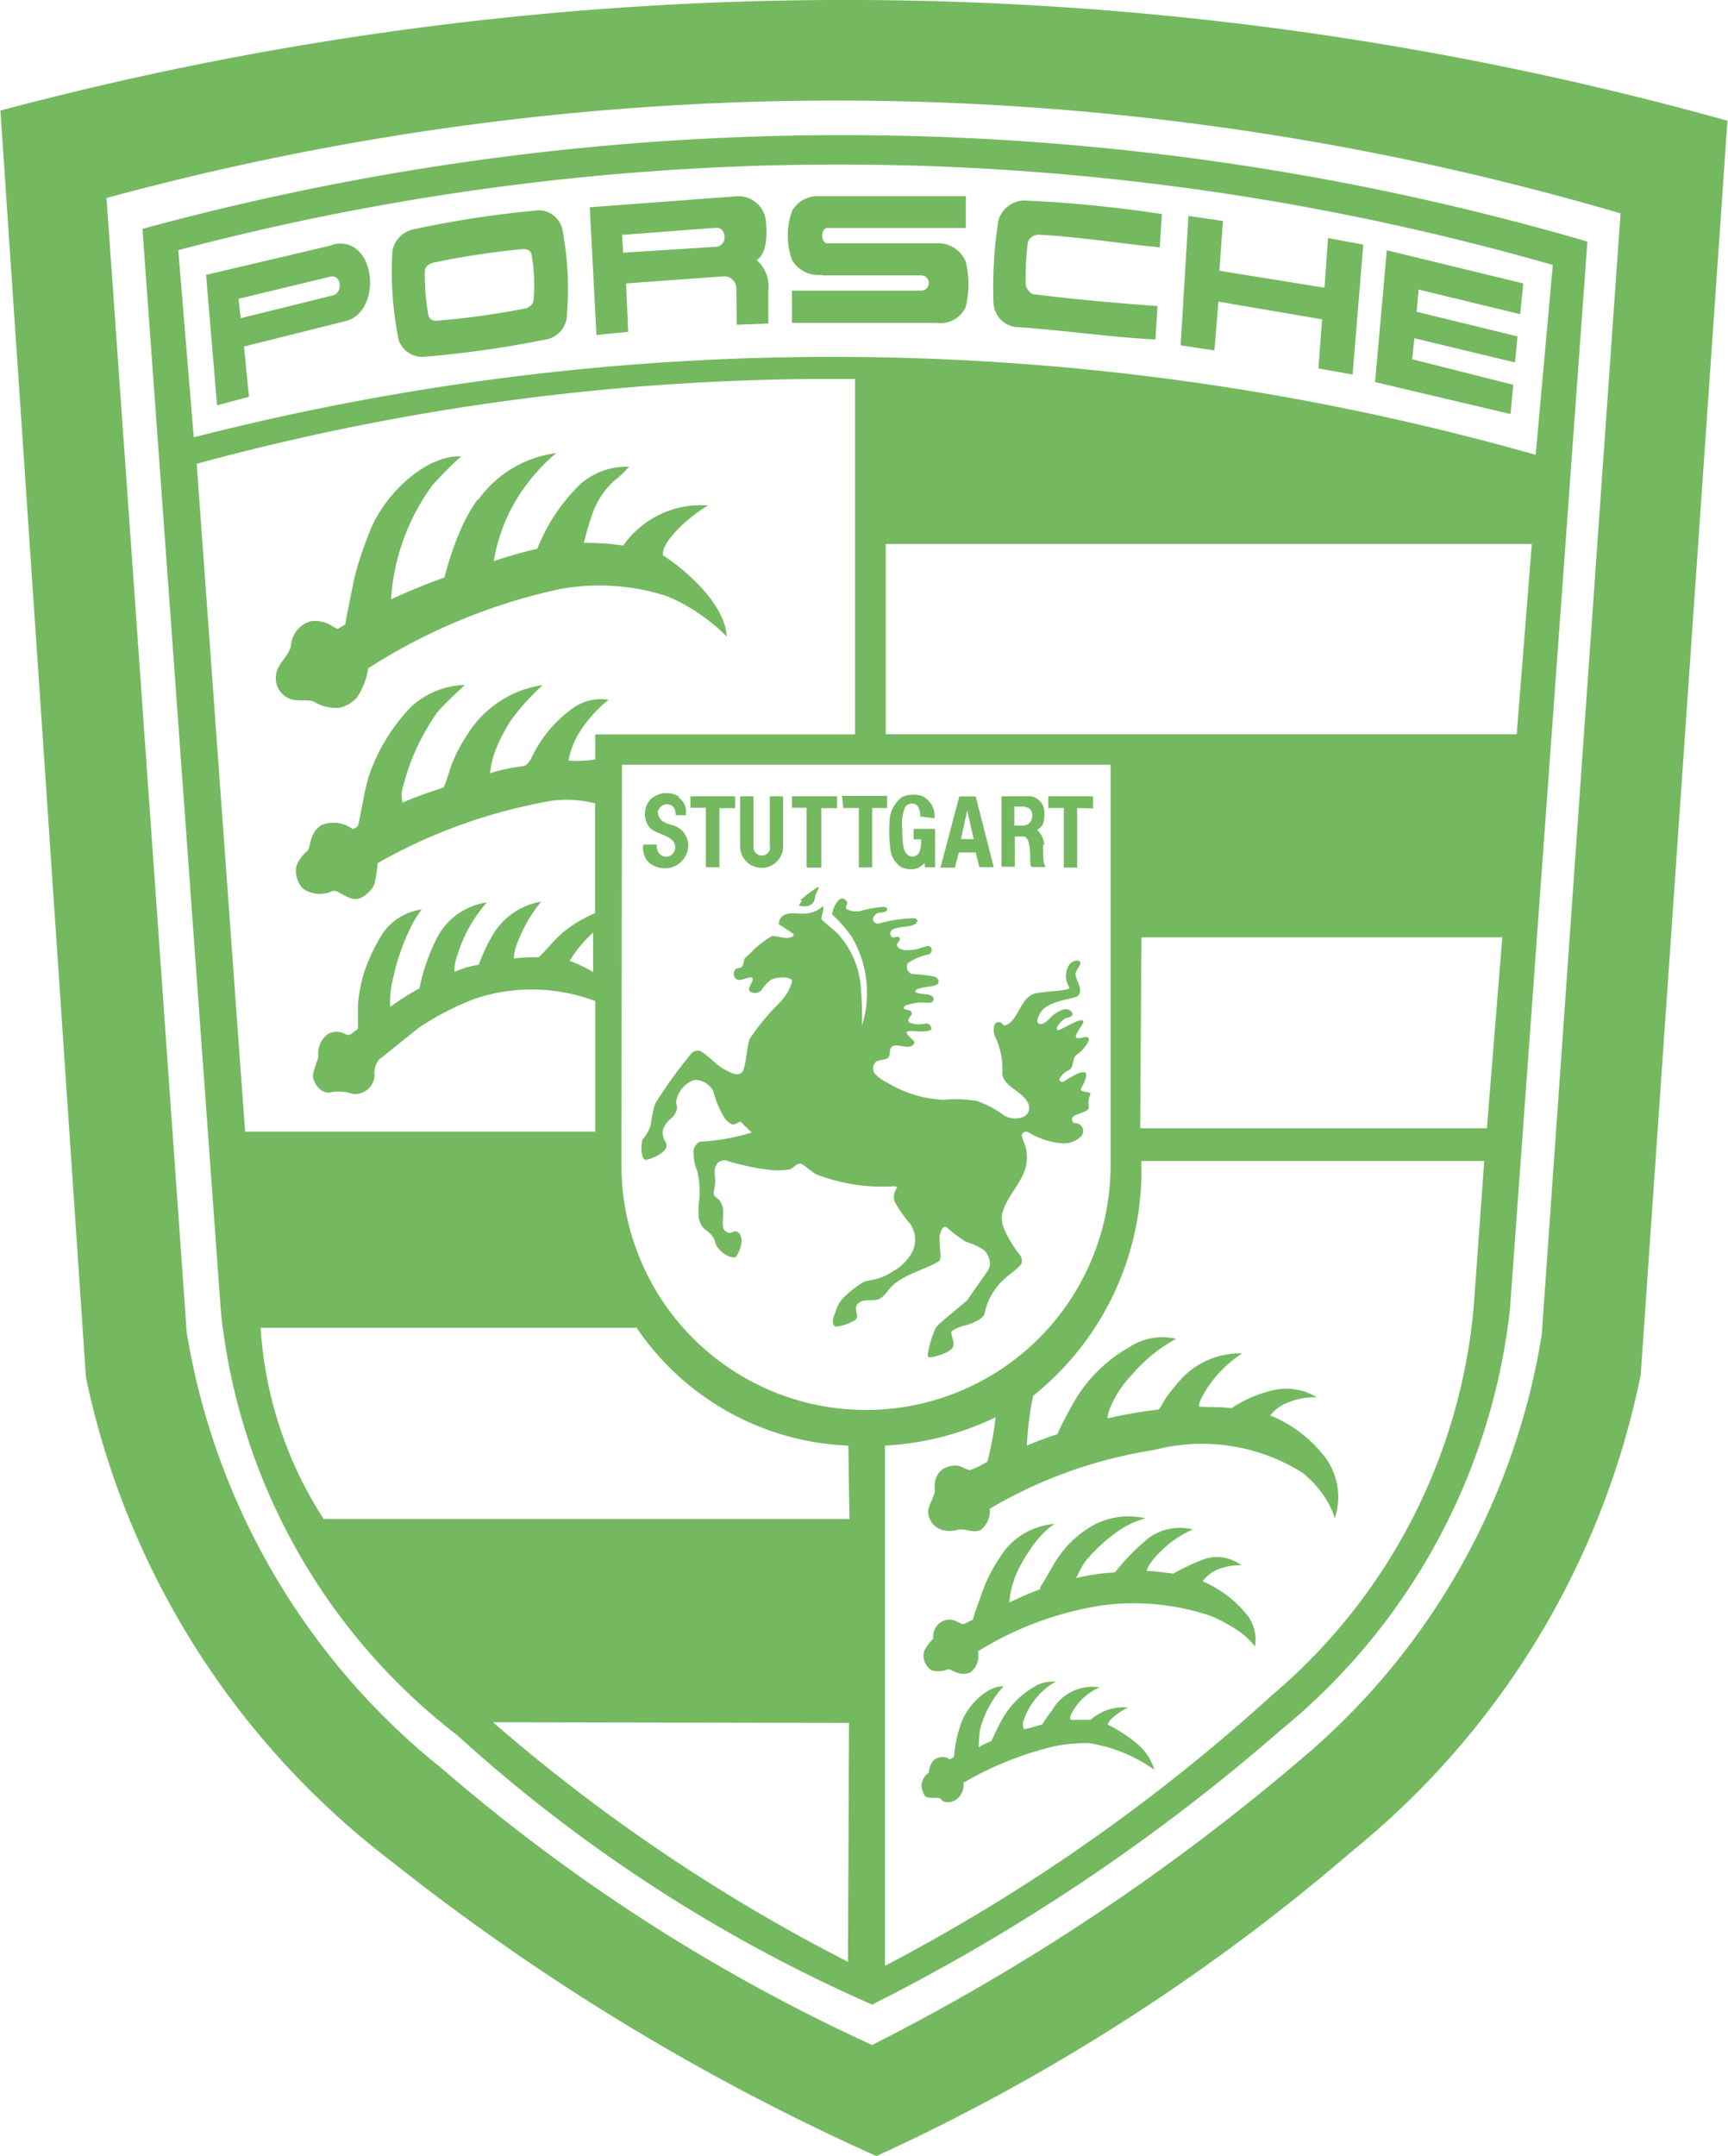 <svg xmlns="http://www.w3.org/2000/svg" width="12.93" height="16.127" viewBox="0 0 12.93 16.127">
  <g id="porsche-3-logo-svg-vector" transform="translate(-2.035 -0.436)">
    <path id="Path_21630" data-name="Path 21630" d="M33.2,18.783a15.068,15.068,0,0,1-3.568,2.288A17.076,17.076,0,0,1,26,18.864a6.132,6.132,0,0,1-2.283-3.618l-.64-9.475A24.569,24.569,0,0,1,36,5.847l-.649,9.379A6.156,6.156,0,0,1,33.2,18.783Zm1.411-3.868L35.2,6.54a20.823,20.823,0,0,0-11.329-.115l.6,8.485a5.267,5.267,0,0,0,1.912,3.264A13.512,13.512,0,0,0,29.6,20.24,16.235,16.235,0,0,0,32.812,18.1,5.226,5.226,0,0,0,34.612,14.915Zm-1.941,2.959A14.754,14.754,0,0,1,29.6,19.938,11.438,11.438,0,0,1,26.5,17.927a4.6,4.6,0,0,1-1.773-3.171l-.587-8.1a19.911,19.911,0,0,1,10.812.095l-.58,7.991A4.741,4.741,0,0,1,32.671,17.874ZM24.408,6.815l.116,1.4a19.267,19.267,0,0,1,10.041.131l.128-1.42A19.381,19.381,0,0,0,24.408,6.815Zm8.56.518L32.191,7.2l-.03.365-.253-.038.059-.968.258.038-.027.372.787.127.026-.372.264.05-.08.971L32.939,7.7l.028-.369ZM29.221,7a.23.23,0,0,1-.22-.11.538.538,0,0,1,0-.368.22.22,0,0,1,.2-.111h1.1l0,.238H29.266c-.051,0-.053.115,0,.115h.821A.221.221,0,0,1,30.3,6.9a.724.724,0,0,1,0,.341.208.208,0,0,1-.218.118H29V7.118h.967a.057.057,0,0,0,0-.114h-.74Zm-.637.1a.091.091,0,0,0-.095-.089l-.73.053.015.362-.237.024-.05-.956,1.088-.081a.207.207,0,0,1,.23.183c.008.1.012.238-.069.294a.259.259,0,0,1,.087.229l0,.245-.237.009Zm-.155-.31c.093-.005.085-.15,0-.142l-.7.053.008.133Zm-2.278-.127a7.77,7.77,0,0,1,.92-.143.183.183,0,0,1,.21.134,2.378,2.378,0,0,1,.033.671.192.192,0,0,1-.164.16,7.837,7.837,0,0,1-.908.128.187.187,0,0,1-.185-.126,2.575,2.575,0,0,1-.047-.663A.2.2,0,0,1,26.151,6.664Zm.869.582a.071.071,0,0,0,.047-.065,1.3,1.3,0,0,0-.016-.334c-.005-.026-.027-.042-.076-.038a6.212,6.212,0,0,0-.656.1c-.046.011-.064.038-.066.062a1.739,1.739,0,0,0,.027.335.056.056,0,0,0,.057.038,5.824,5.824,0,0,0,.683-.095ZM30.856,6.7a.085.085,0,0,0-.091.057,2.193,2.193,0,0,0-.016.317c0,.018.03.066.055.07.233.032.684.073.931.089l-.015.25c-.323-.015-.661-.066-1.012-.091a.192.192,0,0,1-.2-.181,3.192,3.192,0,0,1,.037-.619.206.206,0,0,1,.223-.147,9.7,9.7,0,0,1,1,.1l-.016.249C31.547,6.777,31.157,6.716,30.856,6.7Zm-5.293.073c.327-.077.377.5.1.572l-.763.191.037.376-.239.064L24.616,7l.947-.223Zm0,.381c.078-.018.068-.158-.016-.141l-.688.166.016.145Zm8.094.32-.016.157.756.191-.02.219-1.014-.239.088-.986,1.021.248-.023.23-.76-.184-.015.166.755.184-.019.195Zm-7.316,2.806a1.651,1.651,0,0,0-.249.541.2.2,0,0,0-.005.126c.1-.045.23-.088.306-.112.03-.066.046-.142.072-.2a1.177,1.177,0,0,1,.108-.2.8.8,0,0,1,.563-.367,1.686,1.686,0,0,0-.243.27,1.367,1.367,0,0,0-.111.216.676.676,0,0,0-.041.173,1.343,1.343,0,0,1,.256-.053c.042-.023.055-.068.078-.11a.961.961,0,0,1,.3-.333.364.364,0,0,1,.253-.053.993.993,0,0,0-.2.216.617.617,0,0,0-.1.239.808.808,0,0,0,.2-.009l0-.187h1.944V7.779a18.091,18.091,0,0,0-4.926.634l.362,4.995h2.62v-.976a1.346,1.346,0,0,0-.9-.018,2.154,2.154,0,0,0-.419.216l-.3.241a.156.156,0,0,0-.032.118.148.148,0,0,1-.162.138.328.328,0,0,0-.172-.012c-.064.013-.12-.066-.126-.112s.037-.131.039-.156a.183.183,0,0,1,.072-.169.132.132,0,0,1,.128,0,.05.05,0,0,0,.037.005.408.408,0,0,0,.06-.046c0-.054,0-.139,0-.187a1.157,1.157,0,0,1,.046-.234,1.358,1.358,0,0,1,.116-.253.419.419,0,0,1,.314-.216.868.868,0,0,0-.084.138,1.636,1.636,0,0,0-.131.383.7.7,0,0,0-.02.207,2.04,2.04,0,0,1,.219-.139,1.458,1.458,0,0,1,.135-.385.5.5,0,0,1,.369-.257,1.064,1.064,0,0,0-.222.4.307.307,0,0,0-.02.12.613.613,0,0,1,.181-.053,1.474,1.474,0,0,1,.1-.216.524.524,0,0,1,.367-.257,1.126,1.126,0,0,0-.184.325.364.364,0,0,0-.02.1,1.369,1.369,0,0,1,.185-.009c.068-.061.116-.134.2-.2a.994.994,0,0,1,.223-.13v-.821a.871.871,0,0,0-.322-.02A4.025,4.025,0,0,0,25.9,11.4a.985.985,0,0,1-.026.162.219.219,0,0,1-.105.1c-.077.034-.166-.069-.206-.054a.219.219,0,0,1-.22-.016.186.186,0,0,1-.049-.176.273.273,0,0,1,.081-.108c.027-.027.008-.131.105-.193a.244.244,0,0,1,.233.03.1.1,0,0,0,.039-.023c.009-.028.024-.115.038-.183a1.911,1.911,0,0,1,.043-.188,1.4,1.4,0,0,1,.319-.522.621.621,0,0,1,.4-.162C26.534,10.087,26.381,10.223,26.337,10.284Zm.313-1.6a.851.851,0,0,1,.582-.347,1.408,1.408,0,0,0-.284.325,1.3,1.3,0,0,0-.183.483,3.183,3.183,0,0,1,.325-.092,1.378,1.378,0,0,1,.325-.486.524.524,0,0,1,.362-.128.789.789,0,0,1-.115.108.633.633,0,0,0-.149.216,2.211,2.211,0,0,0-.074.246,1.752,1.752,0,0,1,.294.02.709.709,0,0,1,.636-.3c-.124.068-.352.265-.338.373.187.12.465.373.477.607a1.413,1.413,0,0,0-.442-.3,1.64,1.64,0,0,0-.806-.055,4.358,4.358,0,0,0-1.434.592.549.549,0,0,1-.083.216.239.239,0,0,1-.134.08.316.316,0,0,1-.191-.046c-.037-.02-.133.005-.193-.027a.167.167,0,0,1-.089-.179c.015-.085.1-.137.112-.218A.205.205,0,0,1,25.4,9.59a.242.242,0,0,1,.143.027.485.485,0,0,0,.057.031.629.629,0,0,0,.058-.034c0-.014.049-.261.073-.369a2.707,2.707,0,0,1,.1-.3c.106-.3.431-.6.693-.587a2.868,2.868,0,0,0-.214.215A1.619,1.619,0,0,0,26,9.427c.145-.068.27-.116.4-.164a2.308,2.308,0,0,1,.124-.364,1.249,1.249,0,0,1,.122-.217Zm7.882.333-4.834,0,0,1.423,4.721,0Zm-4.279,7.367a.2.2,0,0,1-.153,0,.147.147,0,0,1-.085-.128c0-.046.041-.1.05-.152,0-.02-.018-.12.068-.172a.187.187,0,0,1,.1-.022c.034.007.061.028.095.034a.66.66,0,0,0,.131-.064,2.718,2.718,0,0,0,.061-.331,2.178,2.178,0,0,1-.828.212v3.891a13.88,13.88,0,0,0,2.9-2.028A4.306,4.306,0,0,0,34.1,14.734l.08-1.106-2.566,0a2.157,2.157,0,0,1-.809,1.756,2.235,2.235,0,0,0-.047.372c.083-.034.16-.064.227-.084a2.9,2.9,0,0,1,.145-.275,1.113,1.113,0,0,1,.4-.38.446.446,0,0,1,.344-.059,1.175,1.175,0,0,0-.331.27.786.786,0,0,0-.172.271.5.5,0,0,0-.011.054,3.772,3.772,0,0,1,.381-.066c.011,0,.039-.062.061-.092a1.241,1.241,0,0,1,.086-.108.6.6,0,0,1,.481-.22.88.88,0,0,0-.3.325c-.012.024-.028.058-.022.073.027.005.161,0,.242.012a.955.955,0,0,1,.3-.132.442.442,0,0,1,.34.051.492.492,0,0,0-.208.035.307.307,0,0,0-.142.1.985.985,0,0,1,.417.322.5.5,0,0,1,.066.446.7.7,0,0,0-.054-.123.8.8,0,0,0-.185-.214,1.409,1.409,0,0,0-1.11-.173,3.459,3.459,0,0,0-1.233.44.178.178,0,0,1-.061.153c-.055.041-.134-.015-.174.007Zm.6.437c.04-.062.089-.153.114-.192a.78.78,0,0,1,.292-.277.557.557,0,0,1,.383-.047.636.636,0,0,0-.223.108,1.255,1.255,0,0,0-.225.21.681.681,0,0,0-.07.128,1.638,1.638,0,0,1,.289-.042,1.665,1.665,0,0,1,.258-.262A.4.4,0,0,1,32,16.384a.8.8,0,0,0-.319.253.247.247,0,0,0-.028.057c.05,0,.145.014.2.02a1.746,1.746,0,0,1,.21-.1.3.3,0,0,1,.3.038.444.444,0,0,0-.166.027.256.256,0,0,0-.124.093.845.845,0,0,1,.345.268.306.306,0,0,1,.047.219.555.555,0,0,0-.141-.127,1.217,1.217,0,0,0-.187-.1,1.8,1.8,0,0,0-.811-.081,2.471,2.471,0,0,0-.935.345.155.155,0,0,1-.054.156c-.077.039-.151-.027-.165-.023a.2.2,0,0,1-.127.009.13.13,0,0,1-.055-.146.351.351,0,0,1,.068-.092.125.125,0,0,1,.12-.142c.042,0,.072.028.106.035l.069-.034c.019-.068.047-.137.066-.193a1.119,1.119,0,0,1,.135-.27.524.524,0,0,1,.41-.253.629.629,0,0,0-.119.107,1.289,1.289,0,0,0-.143.218.7.7,0,0,0-.076.262q.115-.055.233-.1Zm-.026.732a.293.293,0,0,1,.143-.027.532.532,0,0,0-.246.307c0,.013,0,.04.009.049a1.233,1.233,0,0,0,.137-.037.717.717,0,0,1,.07-.1.347.347,0,0,1,.358-.176.428.428,0,0,0-.212.2c-.008.015-.013.043,0,.043l.145,0a.364.364,0,0,1,.28-.092.479.479,0,0,0-.128.088.086.086,0,0,0-.024.04,1.08,1.08,0,0,1,.227.149.408.408,0,0,1,.122.189,1.146,1.146,0,0,0-.491-.2,1.187,1.187,0,0,0-.272.027,2.5,2.5,0,0,0-.665.269.142.142,0,0,1-.05.123c-.03.024-.095.037-.119,0-.013-.019-.1,0-.12-.023a.179.179,0,0,1-.026-.077.12.12,0,0,1,.052-.095c.007-.008.005-.084.062-.11a.1.1,0,0,1,.1.008l.03-.019a.915.915,0,0,1,.055-.257c.045-.125.191-.276.316-.271a.757.757,0,0,0-.177.325.888.888,0,0,0-.009.131.61.61,0,0,1,.095-.047c.014-.033.053-.114.073-.15A.641.641,0,0,1,30.829,17.552Zm-5.807-2.675a2.973,2.973,0,0,0,.472,1.432h3.934l-.008-.549a2.01,2.01,0,0,1-1.584-.881l-2.815,0Zm2.7-1.227a1.83,1.83,0,1,0,3.66.026V10.664H27.728Zm1.179-1.2A.347.347,0,0,0,29,12.288c.007-.043-.115-.041-.16-.013a.261.261,0,0,0-.066.072.066.066,0,0,1-.087.014c-.026-.024.02-.066.019-.092,0-.043-.083.022-.12,0a.05.05,0,0,1-.009-.074c.009-.012.037-.007.049-.02a.11.11,0,0,0,.016-.051c.005-.02.027-.03.041-.045a.743.743,0,0,1,.168-.134c.045,0,.108.027.147.007.008,0,.023-.018.009-.026l-.105-.069a.074.074,0,0,1,.024-.058c.049-.043.124-.013.188-.023a.217.217,0,0,0,.119-.055c.008.032-.012.065-.012.1.041.038.083.07.122.107a.669.669,0,0,1,.174.434c.007.069.007.139.007.254a.823.823,0,0,0-.08-.67,1.091,1.091,0,0,0-.143-.162c.005-.054.051-.146.095-.112s-.013.054.016.073a.153.153,0,0,0,.1.013.924.924,0,0,1,.137-.028c.02,0,.054-.011.061.009s-.009.023-.024.028-.045,0-.059.016-.024.026-.02.043a.037.037,0,0,0,.049.024,1.063,1.063,0,0,1,.25-.038c.045,0,.035.033.014.045a.16.16,0,0,1-.053.016c-.08.009-.139.015-.13.061s.057,0,.068.024-.022.038-.019.054c.008.051.107.041.153.03s.088-.035.1-.013a.036.036,0,0,1-.016.054.425.425,0,0,0-.156.065.057.057,0,0,0,.03.081,1.158,1.158,0,0,1,.168.02.04.04,0,0,1,.032.037c0,.02-.02.027-.037.032s-.084.009-.112.022c-.009,0-.028.011-.026.022s.049.015.083.019.055.016.055.037-.019.028-.053.026a.311.311,0,0,0-.124.012c-.007,0-.047.008-.046.027s.046.008.057.031-.02.034-.023.061c0,.011.005.016.016.02A.2.2,0,0,0,30,12.6c.037-.007.05.042.04.047-.047.026-.153,0-.177.013s.057.07.054.081a.041.041,0,0,1-.022.027c-.046.018-.105-.016-.139,0s-.016.062-.034.085-.07.016-.092.032a.066.066,0,0,0,0,.1.3.3,0,0,0,.078.054.885.885,0,0,0,.423.131,1.016,1.016,0,0,1,.249.008.758.758,0,0,1,.21.111.169.169,0,0,0,.137.011.074.074,0,0,0,.047-.081c-.02-.108-.2-.142-.2-.25a.555.555,0,0,0-.054-.271c-.015-.03-.018-.1.018-.108s.038.032.061.023c.1-.041.108-.206.217-.237.063-.018.277-.02.26-.047a.152.152,0,0,1,0-.17c.016-.022.061-.043.079-.022s-.037.062-.033.1.061.115.018.156c-.026.024-.219.033-.276.119-.035.053-.039.095,0,.091s.062-.045.093-.068c.055-.04.1-.057.131-.027s-.005.043-.035.051-.084.072-.068.088.16-.092.193-.068c.018.013-.066.1-.052.123s.074-.016.092.005-.045.1-.085.124-.019.1-.064.119-.073.067-.068.074.018.019.037.007c.055-.035.124-.077.153-.066s-.007.084-.027.12.083.016.068.047a.153.153,0,0,0-.011.091c.008.042-.111.051-.122.08a.028.028,0,0,0,.024.042.059.059,0,0,1,.034.105.189.189,0,0,1-.16.043.561.561,0,0,1-.223-.077.035.035,0,0,0-.054.016c0,.023.02.065.031.1a.305.305,0,0,1-.011.171c-.038.107-.139.2-.168.325a.2.2,0,0,0,.016.108.823.823,0,0,0,.122.2.081.081,0,0,1,.008.058c-.011.027-.095.085-.119.108a.478.478,0,0,0-.158.266c-.005.037-.084.073-.137.088a.307.307,0,0,0-.112.047c0,.03.013.055.017.085.007.052-.058.077-.108.093a.221.221,0,0,1-.074.015c-.009,0-.012-.016-.011-.024a.82.82,0,0,1,.055-.185.178.178,0,0,1,.046-.054l.193-.162.152-.218a.1.1,0,0,0,.019-.053.146.146,0,0,0-.047-.108.576.576,0,0,0-.135-.061,1.172,1.172,0,0,1-.143-.108c-.03-.015-.047.039-.051.07a1.229,1.229,0,0,0,.007.139.066.066,0,0,1-.013.047c-.127.073-.285.1-.379.216a.261.261,0,0,1-.053.057c-.053.037-.141-.005-.18.051-.018.026,0,.06,0,.088s-.035.038-.06.05a.3.3,0,0,1-.1.026c-.039-.019-.015-.074,0-.114a.243.243,0,0,1,.064-.108.844.844,0,0,1,.141-.11c.031-.015.078-.015.116-.03a.413.413,0,0,0,.112-.054.376.376,0,0,0,.138-.138.21.21,0,0,0-.014-.216.9.9,0,0,1-.115-.164.111.111,0,0,1,.019-.107s-.018-.012-.027-.009a1.378,1.378,0,0,1-.569-.085c-.047-.019-.1-.08-.13-.084s-.05.035-.081.043a.527.527,0,0,1-.173,0,1.882,1.882,0,0,1-.31-.069.125.125,0,0,0-.049.015.094.094,0,0,0-.027.074c0,.037.008.07,0,.108,0,.019-.012.039-.007.057s.027.031.042.045a.157.157,0,0,1,.028.108c0,.042-.015.1.02.126s.051-.005.078,0,.039.042.041.07a.238.238,0,0,1-.043.119c-.012.012-.032,0-.047,0a.21.21,0,0,1-.1-.084c-.009-.016-.009-.037-.019-.054a.207.207,0,0,0-.069-.068.155.155,0,0,1-.045-.108.58.58,0,0,1,.005-.108.683.683,0,0,0-.014-.216.361.361,0,0,1-.028-.162.092.092,0,0,1,.049-.061,1.546,1.546,0,0,0,.385-.068l-.081-.08c-.02,0-.037.02-.057.02s-.051-.031-.06-.042a.668.668,0,0,1-.088-.207.163.163,0,0,0-.072-.07.165.165,0,0,0-.072-.014.209.209,0,0,0-.135.162c0,.019.009.035.007.054a.14.14,0,0,1-.051.077.185.185,0,0,0-.054.078.115.115,0,0,0,.013.081.071.071,0,0,1,.011.054c-.016.045-.123.091-.154.091-.011,0-.02-.015-.024-.027a.258.258,0,0,1,0-.124.281.281,0,0,0,.062-.108.917.917,0,0,1,.034-.162,3.531,3.531,0,0,1,.274-.379.068.068,0,0,1,.066-.013c.073.047.116.105.187.142.038.019.085.047.119.02s.039-.208.061-.254a1.692,1.692,0,0,1,.225-.271Zm1.346-1.127-.03.114h-.108l.141-.533h.123l.135.529h-.108l-.027-.11h-.126Zm.111-.1-.049-.214-.046.214Zm-.4-.169c0-.035-.009-.081-.038-.092a.064.064,0,0,0-.074.019.32.32,0,0,0-.022.168.66.66,0,0,0,.011.145c.023.072.084.076.114.031a.191.191,0,0,0,.014-.1H29.91v-.078h.161v.287h-.077V11.4a.313.313,0,0,1-.052.037.171.171,0,0,1-.12-.005.178.178,0,0,1-.084-.123,1.028,1.028,0,0,1-.008-.216.234.234,0,0,1,.095-.188.212.212,0,0,1,.153-.005.163.163,0,0,1,.088.164Zm-1.812-.145a.133.133,0,0,1,.058.135H28.13c0-.054-.023-.08-.069-.081a.069.069,0,0,0-.064.055c0,.072.062.087.105.1a.158.158,0,0,1,.1.234.174.174,0,0,1-.108.084.192.192,0,0,1-.157-.031.151.151,0,0,1-.049-.141h.1a.1.1,0,0,0,.015.061.065.065,0,0,0,.049.03.07.07,0,0,0,.074-.077c-.005-.083-.143-.088-.191-.141a.162.162,0,0,1,.007-.211.174.174,0,0,1,.216-.018Zm2.731.353c0,.02,0,.092.005.138a.106.106,0,0,0,.015.032h-.1c-.014,0-.015-.024-.016-.045,0-.054,0-.183-.05-.183h-.065v.226h-.1v-.527h.183a.121.121,0,0,1,.138.124c0,.047,0,.1-.055.126A.175.175,0,0,1,30.888,11.265Zm-.139-.282h-.076v.142h.055C30.82,11.125,30.819,10.983,30.749,10.983Zm-2.284.454h-.1v-.445h-.116V10.9h.335v.089h-.118v.445Zm.653,0v-.445H29V10.9h.337v.089H29.22v.445h-.1Zm.266-.534h.337v.091H29.6v.444h-.1v-.444h-.116Zm1.759.091v.445h-.1v-.445h-.116V10.9h.335v.091Zm-2.3.29V10.9h.1v.371a.161.161,0,1,1-.322.007V10.9h.1v.381a.062.062,0,1,0,.125,0Zm.228.4a1.067,1.067,0,0,1,.12-.092c.043-.028-.005.037-.008.064-.008.073-.064.081-.124.068C29.053,11.719,29.057,11.7,29.076,11.682Zm2.544,1.705H34.2l.115-1.428h-2.7Zm-2.179,4.448-2.664-.005a13.239,13.239,0,0,0,2.656,1.792ZM27.512,11.92a.917.917,0,0,0-.175.211,1.03,1.03,0,0,1,.175.084V11.92Z" transform="translate(-21.039 -4.508)" fill="#74b960" fill-rule="evenodd"/>
  </g>
</svg>

